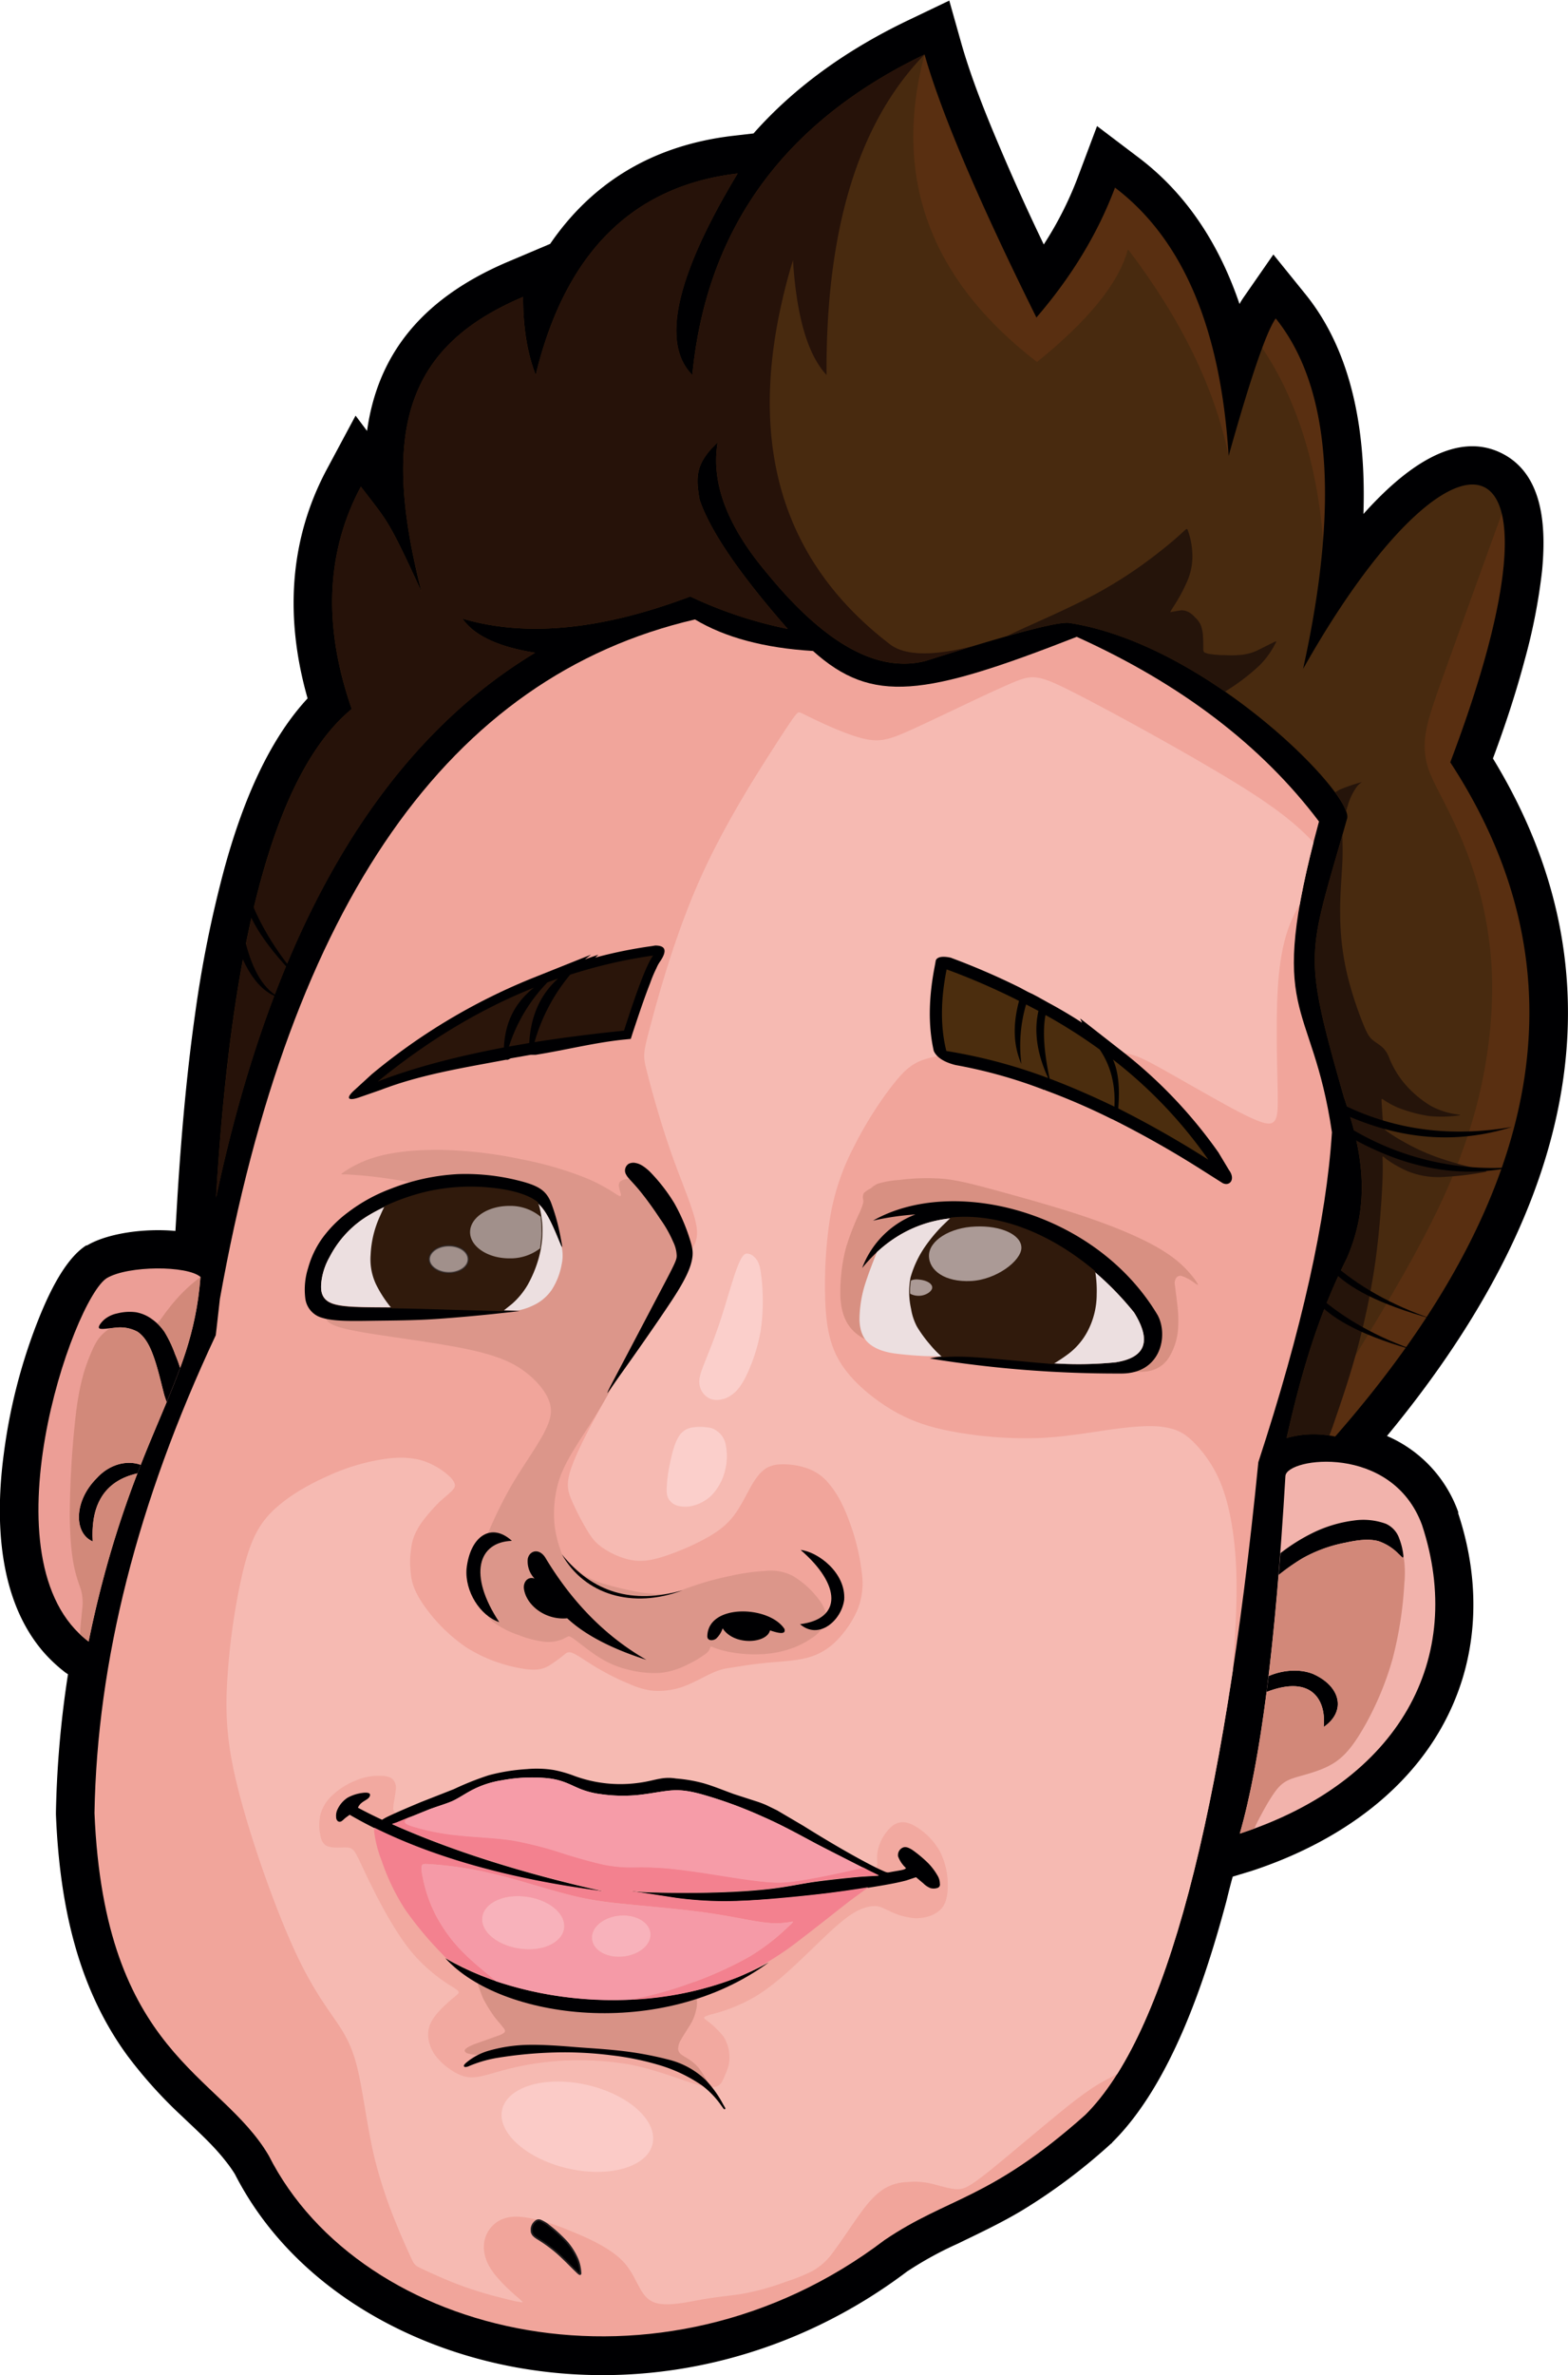 <svg xmlns="http://www.w3.org/2000/svg" xmlns:xlink="http://www.w3.org/1999/xlink" viewBox="0 0 532.7 806.3"><defs><clipPath id="a" transform="translate(-25 -35.3)"><path d="M477.5,419.7c-6.9-46.7-22.7-37.9-4.4-105.5q-29.2-38.7-82.3-62.7c-51.9,20.3-69.4,22.9-89.6,4.8-16.6-1-29.9-4.6-40.1-10.7Q135.8,274.7,99.7,476.3c-.9,8.2-1.4,12.3-1.4,12.3q-39.9,85-41.2,162.2C60.5,733,99.8,739,116.3,767.1c31.4,62.1,133.3,86.3,209.2,28.7,21.7-14.7,35.6-13.5,68.2-42.5q40.9-40.6,58.8-221.6Q474.7,463.9,477.5,419.7Z" style="fill:none;clip-rule:evenodd"/></clipPath></defs><path d="M443.8,672.4c-.8,2.8-1.5,5.7-2.2,8.5-7.1,26.5-18.7,61.9-38.7,81.7l-.2.3-.3.2a196.7,196.7,0,0,1-29.8,22.4c-7.3,4.4-14.6,7.8-22.2,11.5a120.7,120.7,0,0,0-17.3,9.5c-37.5,28.3-84.7,40.7-131.1,32.8-39.8-6.8-78.4-29.1-97.2-65.9a46,46,0,0,0-3.2-4.5c-4.2-5.4-9.6-10.2-14.5-14.9a154.3,154.3,0,0,1-18.8-20.8C50.8,709.3,45.2,680.4,44,651.3v-.7a349.2,349.2,0,0,1,4.1-46.9l-.9-.6a52.1,52.1,0,0,1-7.3-6.8c-15.6-17.9-16.6-45.1-13.6-67.5a189.1,189.1,0,0,1,10.8-43.1c3.3-8.6,9.2-22.5,17.2-27.6h.3c6.7-4,19.1-5.9,30-4.9l.7-11.9c1.3-20.7,3.1-41.4,6-61.9a398.1,398.1,0,0,1,10-49.5c5.4-19.6,13.9-42.1,28.2-57.5-7.5-26.3-6.7-53.1,6.6-77.9l9.7-18.1,3.9,5.2c3.4-24.4,17-44.3,47.8-57.4l14.4-6.1c13.7-20,33.9-33.4,62.2-36.7l6.9-.8c13.7-15.5,31.4-28.3,52.5-38.4l14-6.7,4.2,14.9c3.5,12.1,8.4,24.2,13.3,35.7s9.5,21.6,14.6,32.2a119.5,119.5,0,0,0,11.9-23.7l6.2-16.5,14,10.6c17,12.8,27.8,30.4,34.4,49.8a25.2,25.2,0,0,1,1.5-2.4l10-14.4,11,13.6c16.1,20,20.5,47.3,19.6,74.5,14.4-16.1,31.2-28,46.4-20.9s15.6,26.1,14.3,40.1a195.4,195.4,0,0,1-5.9,30.3c-3,11.3-6.7,22.5-10.8,33.5,49.6,81.3,21,161.1-36,230a44.3,44.3,0,0,1,24.2,25.8v.5c6.1,18.4,7.1,38,1.3,56.6-10.5,33.3-39.5,54.3-71.6,64.8Z" transform="translate(-25 -35.3)" style="fill:#000002;fill-rule:evenodd"/><path d="M477.5,419.7c-6.9-46.7-22.7-37.9-4.4-105.5q-29.2-38.7-82.3-62.7c-51.9,20.3-69.4,22.9-89.6,4.8-16.6-1-29.9-4.6-40.1-10.7Q135.8,274.7,99.7,476.3c-.9,8.2-1.4,12.3-1.4,12.3q-39.9,85-41.2,162.2C60.5,733,99.8,739,116.3,767.1c31.4,62.1,133.3,86.3,209.2,28.7,21.7-14.7,35.6-13.5,68.2-42.5q40.9-40.6,58.8-221.6Q474.7,463.9,477.5,419.7Z" transform="translate(-25 -35.3)" style="fill:#f1a59b;fill-rule:evenodd"/><g style="clip-path:url(#a)"><path d="M246.5,816.6c-4.3-2.1-5-8.2-9.5-13.2s-12.9-8.6-18.9-11a68,68,0,0,0-13.3-4.1c-3.4-.6-6.3-.7-8.9.3a10.1,10.1,0,0,0-6,6.3c-1,3-.6,6.8,1.8,10.6s6.8,7.7,9,9.6,2.2,1.9,1.4,1.8-2.5-.4-5.9-1.3a126.2,126.2,0,0,1-13.8-4.1c-5.3-1.9-10.7-4.4-13.5-5.7s-3.1-1.5-4.1-3.7-2.9-6.2-5.2-11.9a161.3,161.3,0,0,1-7.3-22c-2.1-8.8-3.5-18.9-4.9-26.2s-2.9-12.1-6.3-17.6-8.8-11.7-15.2-25.2-13.8-34.2-18.2-49.8-6.1-26-5.7-39.4a224,224,0,0,1,5.4-40.7c2.6-10.9,5.4-16.3,10.2-21s11.6-8.7,18.1-11.6a70.5,70.5,0,0,1,18.2-5.8c5.5-1,10.5-1,14.7.3a24.5,24.5,0,0,1,9.5,5.7c1.7,1.9,1.8,2.9.9,4s-2.6,2.4-4.6,4.2a62.7,62.7,0,0,0-5.5,6.2,23.5,23.5,0,0,0-3,5,17.8,17.8,0,0,0-1.3,5.4,27.6,27.6,0,0,0-.1,7.1c.2,2.8.8,5.9,3.9,10.6a56.3,56.3,0,0,0,15.2,15.3,51.7,51.7,0,0,0,19,7.1c4.9.8,6.9.1,8.9-1a51,51,0,0,0,5-3.6c1.2-1,1.7-1.4,3.7-.4s5.5,3.6,9,5.5a79.5,79.5,0,0,0,9.4,4.6,28.8,28.8,0,0,0,7.4,2.3,25.3,25.3,0,0,0,10.2-1c3.8-1.2,7.8-3.6,10.5-4.8a20,20,0,0,1,6.5-1.9c2.6-.4,6.5-1.1,11.4-1.6s10.7-.7,15-1.9a21.5,21.5,0,0,0,9.9-6,34.7,34.7,0,0,0,6.6-9.7,23.9,23.9,0,0,0,1.7-12.9,73.6,73.6,0,0,0-4.3-17.7c-2-5.5-4.3-9.7-6.8-12.6a16.4,16.4,0,0,0-8-5.5,24.8,24.8,0,0,0-9.6-1.1c-2.9.4-4.9,1.5-7.1,4.5s-4.2,7.7-6.6,11.3-5,6-9.6,8.7a85,85,0,0,1-15.9,6.9c-4.9,1.5-8.1,1.6-11.5.8a26.7,26.7,0,0,1-9.3-4.4c-2.4-1.8-3.6-3.7-5.3-6.6a89.6,89.6,0,0,1-4.9-9.8c-1.2-3.1-1.6-5.6.6-11.4s7.1-15.2,13.2-25.8,13.7-22.3,18.2-30.2,5.9-11.8,7.6-14.7,4-4.8,3.1-10.3-4.9-14.4-8.5-24.6-6.7-21.4-8.2-27.3-1.6-6.1,1.1-16.2,8.1-29.8,16.3-48.5,19.4-36.2,25.5-45.7,7.4-11.2,8.1-11.8.9-.2,5.1,1.8,12.3,5.8,18,7,9-.1,17.9-4.2,23.2-11.1,31.1-14.5,9.3-3.5,22.8,3.4,38.9,20.9,54.5,30.5,21.1,15,24.9,18.8,5.9,6.1,4.8,9.4-5.7,8-9,13.7-5.6,12.7-6.6,23.7-.6,26.1-.4,35.2.2,11.9-.9,13.5-3.1,1.7-11-2.3-21.6-12.1-29.5-16.4-10-4.7-21.6-4.8-32.5-.2-44.9.8-16.1,2.7-20.9,8.3-10.9,14.8-15.1,23.3a79.8,79.8,0,0,0-8.3,25.4,150.4,150.4,0,0,0-1.3,29.7c.6,8.7,2.3,14.7,6.5,20.4s11,11.1,17.5,14.7,12.8,5.4,20.8,6.8a135.5,135.5,0,0,0,27.8,1.9c9.7-.4,19.4-2.3,26.6-3.2s12.1-1.1,15.8-.5,6.4,1.6,9.8,4.9a42.6,42.6,0,0,1,10.5,17.1c2.8,8.3,4.2,19.5,4.3,31.1s-1,23.6-1.5,34.1-.4,19.7-4.7,41-13,54.8-20.1,72.1-12.7,18.3-19.3,22-14.2,10.2-21.7,16.4-14.7,12.4-19.2,15.8-6.3,4.4-8.9,4.2-6.1-1.4-8.9-2a24.4,24.4,0,0,0-7.5-.4A15.9,15.9,0,0,0,326,778c-2.5,1.4-5.1,3.8-8.2,8s-6.8,10-9.7,13.8a21.2,21.2,0,0,1-7.3,6.6,64.4,64.4,0,0,1-9,3.6,87.8,87.8,0,0,1-12.8,3.7c-4.4.9-8.6,1.1-14.6,2.1S250.7,818.8,246.5,816.6Z" transform="translate(-25 -35.3)" style="fill:#f6bab2;fill-rule:evenodd"/></g><path d="M393.3,383.3l-.6-1.3,12.8,10a160.7,160.7,0,0,1,33.2,34.7l3.6,6c2.1,2.8.4,5.1-1.8,4l-7.1-4.5a344.6,344.6,0,0,0-30.2-17.1l-.7-.3-.6-.3a226.7,226.7,0,0,0-21.6-9.3l-.4-.2h-.2a165.1,165.1,0,0,0-30-8.4h0c-3.2-.8-6.1-2.2-7.2-4.6-2.1-9.3-1.5-19.1.3-28.4l.4-2.2c.5-1.1,2.4-1.2,4.7-.7a242.6,242.6,0,0,1,23.4,10.1h0l2.8,1.5,1.7.8h0l1.7.9h0l3.4,1.9,1.3.7h0C386,378.7,389.7,380.9,393.3,383.3Z" transform="translate(-25 -35.3)" style="fill:#000002;stroke:#000002;stroke-miterlimit:22.926;stroke-width:0.567px;fill-rule:evenodd"/><path d="M264.3,743.7c-5.1-1.1-14.7-5.4-25.3-7.5a102.2,102.2,0,0,0-31.1-.5c-8.7,1.2-14.3,3.2-18.3,4.2s-6.2.8-8.8-.4a22.7,22.7,0,0,1-7.2-5.5,13,13,0,0,1-3-6.3,9.3,9.3,0,0,1,1.6-7.1c1.7-2.7,5.2-5.7,7.1-7.3s2.3-1.6-.3-3.3a56.2,56.2,0,0,1-13.4-11.1c-5.3-6.1-10.2-15.1-13.5-21.6s-5-10.6-6.2-12.7-2.2-2.1-3.9-2.1-4.2.2-5.7-.4-2.2-2-2.5-3.9a16.3,16.3,0,0,1,0-6.6,13.5,13.5,0,0,1,3.9-6.6,24.8,24.8,0,0,1,8.6-5.4,19.6,19.6,0,0,1,8.7-1.4c2.2.1,3.2.8,3.8,1.6a4.3,4.3,0,0,1,.6,3.4c-.1,1.7-.7,4.2-.8,5.6s.2,1.8,2.7,3,6.9,3.4,21.4,5.6,39,4.7,58,6.7,32.4,3.7,44.7,4.6,23.5,1.3,29.7,1.3,7.4-.1,7.8-1.1-.3-3,.4-5.7a15.3,15.3,0,0,1,4.7-7.9c2.3-1.8,4.8-1.8,7.8-.1a23.4,23.4,0,0,1,8.5,8.6,25.3,25.3,0,0,1,2.7,11.3c0,3.6-.5,6.6-2.6,8.6s-5.6,3-8.9,2.8a24.2,24.2,0,0,1-8.7-2.6c-2-.9-2.9-1.5-4.7-1.5s-4.6.6-8.3,3.1-8.3,7-13.8,12.3-11.9,11.4-18.2,15.2a55.9,55.9,0,0,1-15.3,6.2c-2.9.9-2.7,1.1-1.3,2.1a30.4,30.4,0,0,1,5.6,5.4,13.3,13.3,0,0,1,2,7.9c-.1,2.3-1,4-1.8,5.9S269.5,744.7,264.3,743.7Z" transform="translate(-25 -35.3)" style="fill:#f2a9a0;fill-rule:evenodd"/><path d="M265.2,743.5a32.3,32.3,0,0,0-6.5-4,97.5,97.5,0,0,0-9.8-3.4,142.7,142.7,0,0,0-14.2-3.8,87,87,0,0,0-18.2-1.3c-7.6.1-17.5.8-22.7,1.2s-5.6.7-6.6.7a12.7,12.7,0,0,1-3.4-.5c-.9-.4-1.2-.9-.6-1.5s2-1.3,4.3-2.1l7.3-2.6c1.7-.7,2.1-1.2,1.5-2.1s-2-2.4-3.4-4.2a50.5,50.5,0,0,1-3.6-5.8c-.9-1.9-1.4-3.7-1.8-4.6s-.5-1.1,11.3-1.8l48-2.6c12.4-.5,13.4-.3,13.9.4a3.7,3.7,0,0,1,.2,2.6,9.7,9.7,0,0,0-.1,2.9c.1.7.6,1.2.8,2.3a9,9,0,0,1-.1,4.3,15,15,0,0,1-1.9,4.9c-1,1.7-2.4,3.7-3.2,5.2a5.9,5.9,0,0,0-1,3.3c.1.9.5,1.5,1.8,2.3s3.4,1.9,5.2,4.1a33.2,33.2,0,0,1,4,6.8C267,745.5,266.6,744.7,265.2,743.5Z" transform="translate(-25 -35.3)" style="fill:#d89286;fill-rule:evenodd"/><path d="M319.8,490.3a14,14,0,0,1-6.3-4.8c-1.7-2.4-2.8-5.5-3-10.2a60.4,60.4,0,0,1,1.9-16.4,88,88,0,0,1,4.8-12.3c1.1-2.6,1.1-3.2,1.1-3.5a2.8,2.8,0,0,0-.1-.8,3.1,3.1,0,0,1,.3-2,11.1,11.1,0,0,1,2.4-1.6,8.3,8.3,0,0,1,2.2-1.5,31,31,0,0,1,7.3-1.3,73.2,73.2,0,0,1,15.2-.4c5.7.6,11.5,2.2,20.6,4.7s21.3,5.9,31.6,9.6,18.6,7.5,24.1,11.3a36.2,36.2,0,0,1,9.4,9.1c1.1,1.7.8,1.5-.4.7a15.8,15.8,0,0,0-4.4-2.4,1.7,1.7,0,0,0-2.1,1,3.2,3.2,0,0,0-.2,2.3c.1,1.2.4,3.2.7,5.8a45.3,45.3,0,0,1,.3,9.2,21.7,21.7,0,0,1-2.8,8.9,10.1,10.1,0,0,1-5.7,4.7c-2.3.8-5,.9-17,0s-33.2-2.8-44.6-3.6-12.8-.5-15.9-1.4-7.9-2.8-11.4-3.7S322.1,491,319.8,490.3Z" transform="translate(-25 -35.3)" style="fill:#d89082;fill-rule:evenodd"/><path d="M238.7,435.6a4.2,4.2,0,0,0-3,.8,2.1,2.1,0,0,0-.4,1.9,18,18,0,0,0,.6,2.2c.1.7.2,1.3-1.3.4a59.9,59.9,0,0,0-10.1-5.5,119.4,119.4,0,0,0-22.2-6.5,147.6,147.6,0,0,0-26.2-3.2c-8.5-.2-16.4.5-22.3,2.1a38.3,38.3,0,0,0-11.4,5c-1.8,1.2-1.8,1.2-.4,1.2s4.3.2,8.3.6,9.2,1.2,13.2,1.9,6.8,1.4,2.9,6.3-14.3,14.1-20.4,20.6-7.7,10.2-8.6,12.8a21,21,0,0,0-1.5,5.3c-.2,1.2-.3,2,1.2,3s4.4,2,12.9,3.4,22.7,3.2,32.6,5.2,15.5,4.2,19.8,7.2,7.5,6.7,8.9,10,1.2,6.2-1.3,11.1-7.4,11.7-11,17.8a145.7,145.7,0,0,0-7.7,15.4c-1.8,4.2-3.1,7.2-3.4,11.4a51.1,51.1,0,0,0,1.2,13.3c.8,3.5,1.5,5.1,3.5,6.7a31.3,31.3,0,0,0,8.6,4.4,34,34,0,0,0,9.3,2.3,13.5,13.5,0,0,0,5.4-.8l2-1c.4-.2.7-.2,2.6,1.2s5.3,4.2,8.6,6.2a31.8,31.8,0,0,0,9.6,3.9,34.3,34.3,0,0,0,11,1,26.6,26.6,0,0,0,8.9-2.8,37.1,37.1,0,0,0,6.2-3.7,3.8,3.8,0,0,0,1.5-2.1c.1-.4.1-.4,1.1,0a30.1,30.1,0,0,0,5.8,1.6,45.8,45.8,0,0,0,10.1.7,35.5,35.5,0,0,0,10.1-1.8,28.3,28.3,0,0,0,7.4-3.7,11,11,0,0,0,3.6-3.5,6.6,6.6,0,0,0,1.2-4.5c-.2-1.7-1.2-3.7-3.2-6.1a30.9,30.9,0,0,0-7.9-6.9,16.2,16.2,0,0,0-9.3-1.8,71.9,71.9,0,0,0-12,1.7,98.3,98.3,0,0,0-12.3,3.3c-3.4,1.1-5.5,2.2-8.2,2.6s-5.9.3-10.1-.3a107.7,107.7,0,0,1-12.7-3,24.2,24.2,0,0,1-7.2-3.4,44.3,44.3,0,0,1-5.3-4.8,5.6,5.6,0,0,1-1.9-3,37.6,37.6,0,0,1-2.1-8.7,38.7,38.7,0,0,1,1.2-14.1c1.3-4.7,3.9-9.1,6.2-12.8s4.5-6.9,6.6-10.3,4.1-7,9-15.6,12.8-22,16.9-29.2,4.7-8.2,4.2-10.7a48.4,48.4,0,0,0-3.3-9.7,32,32,0,0,0-4.5-7.8,27.8,27.8,0,0,0-6.1-5.5A9,9,0,0,0,238.7,435.6Z" transform="translate(-25 -35.3)" style="fill:#dc968a;fill-rule:evenodd"/><path d="M275.6,94.2q-31.5,52.2-15.4,68.4,7.2-74.4,78.9-108.8,8.5,29.9,38,89.3,18-20.9,26.7-44.1,34.6,26.3,38.6,91.1,11.1-39.6,16-46.7,27.9,34.7,9.3,119c50.3-89.3,94.9-86.8,50,31.7q69,105.6-39.1,228.9a33.8,33.8,0,0,0-16.5.5c5.9-26.3,12-44.1,20.5-61.1,8.2-18.9,5.3-36.2-1-54.5-14.5-50.7-12.2-47.6,1.1-94.9,1.5-8.8-48-59-94.3-66.2-3.4-.7-19.8,3.6-49,12.9q-24.4,6.2-53.9-29.9c-13.5-16-19-30.7-16.7-44.3-7.5,7.1-7.5,11.6-6.1,19.5,3.7,10.8,13.7,25.3,29.9,43.8a144.4,144.4,0,0,1-33.1-11q-45.3,17.1-77.4,7.5c3.9,5.7,12.1,9.6,24.7,11.6q-79.2,47.7-108.4,185,7.9-134.5,46.1-165.9-14.7-42.1,3.1-75.5c9.1,12,9,10.4,20.6,35.7-14.3-55.7-4.4-83.6,34.5-100.1,0,10.2,1.4,19,4.3,26.5Q222,100.5,275.6,94.2Z" transform="translate(-25 -35.3)" style="fill:#482a0f;fill-rule:evenodd"/><path d="M61.3,469.2c7.3-4.3,27.3-4.3,31.8-.4-2.7,38-23.7,54.3-38,123.8C19,565.5,49.7,476.5,61.3,469.2Z" transform="translate(-25 -35.3)" style="fill:#ec9e96;fill-rule:evenodd"/><path d="M446.2,657.8C500.7,640,523,598.1,508.1,553c-10.2-27.7-46-22.9-46.4-16.6C458.3,593.9,453.3,633.1,446.2,657.8Z" transform="translate(-25 -35.3)" style="fill:#f2b3ac;fill-rule:evenodd"/><path d="M217.7,584.7c6,5.6,15,10.3,26.9,14.1q-20.4-11.7-34.1-34.3c-2.1-3.8-5.6-2.9-6.2,0a8.4,8.4,0,0,0,2.3,6.7c-2.4-.8-3.9,1.3-3.6,3.5C203.8,580.3,210.3,585.4,217.7,584.7Z" transform="translate(-25 -35.3)" style="fill:#000002;fill-rule:evenodd"/><path d="M183.5,567.9c-.6,7.7,4.6,15.9,11.1,18.1-10.7-16.2-7.1-27.2,4.3-27.6C191.9,552,184.7,556.8,183.5,567.9Z" transform="translate(-25 -35.3)" style="fill:#000002;fill-rule:evenodd"/><path d="M311.8,578.4c.6-9.2-9-16.3-14.8-16.9,13.7,11.8,14.2,23.4-.2,25.2C303.2,592.2,310.9,585.4,311.8,578.4Z" transform="translate(-25 -35.3)" style="fill:#000002;fill-rule:evenodd"/><path d="M270.5,588.1c3.9,6,15,5.2,16.1.7,3.8,1.3,5.4,1.2,4.9-.5-5.3-8-26-8.6-26.2,2.5,0,1.8,2.3,1.5,3.1.7A8.2,8.2,0,0,0,270.5,588.1Z" transform="translate(-25 -35.3)" style="fill:#000002;fill-rule:evenodd"/><path d="M215.9,563c7.7,13.7,24,18.6,41,12.2C239.9,580,226.3,576,215.9,563Z" transform="translate(-25 -35.3)" style="fill:#000002;fill-rule:evenodd"/><path d="M235.7,502.1c4.3-6,12.6-17.8,17.6-25.4s6.3-11.2,6.8-13.8.1-4.3-.9-7.4a62.9,62.9,0,0,0-5.1-11.7,59.1,59.1,0,0,0-8.5-10.9c-2.5-2.3-3.8-2.6-4.8-2.8a3.6,3.6,0,0,0-2.2.3,2.7,2.7,0,0,0-.8,3.8c.5,1,1.8,2.1,4,4.7s5.2,6.7,7.4,10.1a40.9,40.9,0,0,1,4.5,7.9,11.5,11.5,0,0,1,1.2,4.7c0,1.2-.3,2.1-4.2,9.5s-11.2,21.3-15,28.5-4.2,8-4.3,8.4-.2.4-.1.3S231.5,508.1,235.7,502.1Z" transform="translate(-25 -35.3)" style="fill:#000002;fill-rule:evenodd"/><path d="M197.5,395.1h-.7c-14.3,2.7-28.9,5-42.4,10.2l-7.5,2.6c-3.9,1.3-4.4.1-1.5-2.5l5.9-5.4a205.7,205.7,0,0,1,54-32.4l20.5-8.2-2.1,1.6,4.6-1.6-1.1,1a155.5,155.5,0,0,1,19.2-3.9l1.2-.2c3.5,0,4.1,1.7,1.8,5.2a12.3,12.3,0,0,0-1.4,2.5,44,44,0,0,0-2.1,5c-2.2,5.6-4.1,11.4-6,17.1l-.6,1.9-2,.2c-10.1,1-20.2,3.6-30.3,5.2h-1.7l-6.8,1.2Z" transform="translate(-25 -35.3)" style="fill:#000002;fill-rule:evenodd"/><path d="M336,447.6a92.7,92.7,0,0,0-14.4,2.1c27.2-15.5,75.7-3.2,96.7,32.1,3.7,6.9,1.1,19.8-12.3,19.8a398.3,398.3,0,0,1-65.1-5.1c8.1-1.9,17-.6,37,1.2a127.5,127.5,0,0,0,26.1.1c10.2-1.6,12.3-7.2,6.3-16.9-26.1-32.3-67.8-45.5-92.4-15.1A31.2,31.2,0,0,1,336,447.6Z" transform="translate(-25 -35.3)" style="fill:#000002;fill-rule:evenodd"/><path d="M322.9,460.4c-1.5,3.8-3,7.6-4.2,11.5a41.1,41.1,0,0,0-1.7,11.5c.1,3.3,1,5.9,2.9,7.7s4.8,3.1,9.1,3.7a126.1,126.1,0,0,0,16.1,1c7.2-.8,16.2.4,32.8,1.9a127.5,127.5,0,0,0,26.1.1c10.2-1.6,12.3-7.2,6.3-16.9C386,450.7,347.9,437.2,322.9,460.4Z" transform="translate(-25 -35.3)" style="fill:#ecdfe0;fill-rule:evenodd"/><path d="M382.7,498.1a54.6,54.6,0,0,0,4.7-3.1,22.9,22.9,0,0,0,6.9-8,26.7,26.7,0,0,0,3-12.4,39.9,39.9,0,0,0-.5-7.6c-15-12.7-32.5-19.7-48.6-18.1l-2.8,2.7a52.2,52.2,0,0,0-5.7,6.8,35.3,35.3,0,0,0-5.1,10.7,25.9,25.9,0,0,0,.2,10.5,19.1,19.1,0,0,0,2,6,44,44,0,0,0,4.3,5.9,34.3,34.3,0,0,0,4.2,4.3c7.1-.7,16.1.4,32.6,1.9Z" transform="translate(-25 -35.3)" style="fill:#301a0c;stroke:#301a0c;stroke-miterlimit:22.926;stroke-width:0.567px;fill-rule:evenodd"/><path d="M215.5,457.9c-.7-1.6-2.5-6.2-4.3-9.5s-3.6-5.2-6.7-6.6-7.8-2.6-13.7-3.1a67.1,67.1,0,0,0-20.8,1.4c-7.8,1.8-16.4,5.3-22.2,9.4A35.4,35.4,0,0,0,137,462a22.3,22.3,0,0,0-2.8,8.4c-.3,2.7-.3,5.9,3.5,7.4s11.4,1.3,20.7,1.4,20.2.5,27.7.7l13.7.4c2,.1,2,.1.9.2l-8.2.9c-4.8.5-12.1,1.2-19.5,1.7s-14.9.5-21.7.6-13,.2-16.8-1a7.8,7.8,0,0,1-5.8-6.8,24.3,24.3,0,0,1,1-10.2,32,32,0,0,1,4.7-9.9,41,41,0,0,1,8.8-8.9,56.7,56.7,0,0,1,14.5-8,72.9,72.9,0,0,1,22.9-5,73.8,73.8,0,0,1,22.8,2.8c5.4,1.6,7.2,3.3,8.7,6.6a67.4,67.4,0,0,1,3.3,11.8C216,458.3,216.3,459.6,215.5,457.9Z" transform="translate(-25 -35.3)" style="fill:#000002;fill-rule:evenodd"/><path d="M215.8,458.5a13.9,13.9,0,0,1,0,6.1,23.7,23.7,0,0,1-3.3,8.5,15.4,15.4,0,0,1-6.2,5.3,19.7,19.7,0,0,1-5.4,1.8h-1.1l-13.7-.4c-7.5-.2-18.5-.6-27.7-.7s-16.9.1-20.7-1.4-3.8-4.7-3.5-7.4A22.3,22.3,0,0,1,137,462a35.4,35.4,0,0,1,10.8-12.5c5.8-4.1,14.4-7.6,22.2-9.4a67.1,67.1,0,0,1,20.8-1.4c5.9.5,10.5,1.6,13.7,3.1s4.9,3.4,6.7,6.6,3.6,7.9,4.3,9.5A1.6,1.6,0,0,0,215.8,458.5Z" transform="translate(-25 -35.3)" style="fill:#ecdfe0;fill-rule:evenodd"/><path d="M207.5,443.6l.5,1.5a32.3,32.3,0,0,1,1,9,34.7,34.7,0,0,1-1.5,9.1,41.3,41.3,0,0,1-3.5,8.2,25.8,25.8,0,0,1-5.3,6.4l-3,2.4-9.6-.3c-7.5-.2-18.5-.6-27.7-.7h-.2l-.4-.5a40.4,40.4,0,0,1-4.8-7.5,19.7,19.7,0,0,1-1.8-9.9,34.8,34.8,0,0,1,3.1-12.9c.5-1.1,1-2.3,1.6-3.4a73.7,73.7,0,0,1,14.1-4.9,67.1,67.1,0,0,1,20.8-1.4c5.9.5,10.5,1.6,13.7,3.1A14.9,14.9,0,0,1,207.5,443.6Z" transform="translate(-25 -35.3)" style="fill:#301a0c;stroke:#301a0c;stroke-miterlimit:22.926;stroke-width:0.567px;fill-rule:evenodd"/><path d="M177.5,458.2c3.6,0,6.6,2,6.6,4.6s-3,4.6-6.6,4.6-6.7-2.1-6.7-4.6S173.8,458.2,177.5,458.2Z" transform="translate(-25 -35.3)" style="fill:#ecdfe0;stroke:#231f20;stroke-miterlimit:22.926;stroke-width:0.567px;fill-rule:evenodd;opacity:0.6"/><path d="M356.4,451.7c8.7-.4,15.6,2.8,15.6,7.2s-8.5,10.9-17.2,11.3-14.2-3.5-14.2-8.6S347.7,452,356.4,451.7Z" transform="translate(-25 -35.3)" style="fill:#ecdfe0;fill-rule:evenodd;opacity:0.65"/><path d="M208.7,448.4a16.1,16.1,0,0,0-10.7-3.7c-7.3,0-13.3,4-13.3,8.9s6,8.9,13.3,8.9a16.5,16.5,0,0,0,10.5-3.4c.2-1.6.4-3.3.5-5A53,53,0,0,0,208.7,448.4Z" transform="translate(-25 -35.3)" style="fill:#ecdfe0;fill-rule:evenodd;opacity:0.6"/><path d="M334.5,470a17.3,17.3,0,0,0-.3,4.5,5.7,5.7,0,0,0,2.5.7c2.5.2,5-1.4,5-2.8s-2-2.5-4.6-2.7A5.3,5.3,0,0,0,334.5,470Z" transform="translate(-25 -35.3)" style="fill:#ecdfe0;fill-rule:evenodd;opacity:0.65"/><path d="M237,385.2q6.9-21.6,9.9-25.5a169.6,169.6,0,0,0-28.2,6.5,62,62,0,0,0-12.1,22.9c9.4-1.5,19.5-2.8,30.4-3.9Zm-22.4-17.7c-6.1,5.5-9.3,12.8-9.8,21.9l-6.9,1.2h0A55.4,55.4,0,0,1,211,368.8l3.6-1.3Zm-8.2,3.1c-18.5,7.4-36.2,18.1-53.1,31.9,11.8-4.6,26.1-8.4,42.9-11.6C196.6,382.3,200,375.6,206.4,370.6Z" transform="translate(-25 -35.3)" style="fill:#2a150a;fill-rule:evenodd"/><path d="M346.5,392.1a179.9,179.9,0,0,1,34.6,9.2q-5.7-12.4-3.3-22.8l-4.2-2.2a49.4,49.4,0,0,0-1.6,20.2c-2.7-6.1-3-13.2-.8-21.4a230.6,230.6,0,0,0-24.6-10.7c-2.1,10.5-2.1,19.7-.1,27.7Zm35.1,9.4c-2-9.3-2.4-16.5-1.4-21.6a179.9,179.9,0,0,1,18.4,11.7c3.7,5.4,5.4,11.9,5,19.4-7.5-3.6-14.8-6.8-22-9.5Zm23.3,10.1A349.6,349.6,0,0,1,435.5,429a155.4,155.4,0,0,0-32.4-34C404.9,398.9,405.5,404.4,404.9,411.6Z" transform="translate(-25 -35.3)" style="fill:#4b2d0e;fill-rule:evenodd"/><path d="M143.8,651.4q33.4,19.4,86.6,26.1-41.7-9.3-72.2-22.9l1.5-.5,11.3-4.6c3.6-1.3,6-1.9,8-2.9s3.6-2.1,6-3.4a32.7,32.7,0,0,1,10.5-3.5,55,55,0,0,1,15.6-.7c4.6.5,7.3,2,9.8,3.1a28.1,28.1,0,0,0,8.2,2.3,52.9,52.9,0,0,0,11.4.4c4-.3,7.7-1.1,11-1.5s6.2-.4,11.7,1.1a146.3,146.3,0,0,1,20.6,7.5c6.9,3,12.4,6.1,18.8,9.5s13.7,7,17.4,8.9,3.8,1.8,3.3,1.8l-5.2.3c-3.8.3-10.5,1-15.7,1.7s-8.9,1.6-14.3,2.3-12.5,1.2-20.1,1.4-15.7.1-20.7,0-7-.4-8-.5h-.5l4.2.6,11.7,1.8a125.9,125.9,0,0,0,14.3,1.1c5.2.1,11.1-.3,17.2-.7s12.3-1.1,19.1-1.9,14.1-1.9,18.8-2.7,6.9-1.3,8.8-1.8l3.3-1.1,2.5,2.1a7.2,7.2,0,0,0,2.4,1.6,4.2,4.2,0,0,0,2.5-.1,1.2,1.2,0,0,0,.7-1.4,5.3,5.3,0,0,0-.7-2.6,21.2,21.2,0,0,0-3.2-4.3,41.8,41.8,0,0,0-5.5-4.6c-1.6-1-2.5-1.1-3.3-.7a2.8,2.8,0,0,0-1.5,2.9,10.1,10.1,0,0,0,2.7,4c-.2.3-.6.5-1.6.7s-2.9.5-3.9.7-1.1.1-3.5-1-6.9-3.5-11.8-6.3-10-5.9-14-8.4l-9-5.3-3.7-1.8a36.3,36.3,0,0,0-3.8-1.4l-7.1-2.3c-3.1-1.1-6.9-2.7-10.4-3.7a50.3,50.3,0,0,0-9.3-1.6,15.4,15.4,0,0,0-5.7.1c-1.8.3-4,1-7.3,1.4a45.2,45.2,0,0,1-21.6-2.4,41.5,41.5,0,0,0-7-2,36.5,36.5,0,0,0-9.1-.3,64.9,64.9,0,0,0-13,2.1,100,100,0,0,0-11.8,4.7L168,647.1c-4.3,1.8-9.7,4.1-12.2,5.4l-1,.6c-2.8-1.3-5.6-2.7-8.2-4.1a4.2,4.2,0,0,1,1.2-1.6c.7-.6,1.6-1,2.2-1.5s.9-1.2.6-1.6-1.2-.5-2.6-.3a14.1,14.1,0,0,0-4.9,1.6,9.4,9.4,0,0,0-3.3,3.7,5,5,0,0,0-.6,2.9,1.8,1.8,0,0,0,.6,1.4,1.1,1.1,0,0,0,1.2,0c.5-.3,1-.9,1.7-1.4Z" transform="translate(-25 -35.3)" style="fill:#000002;fill-rule:evenodd"/><path d="M176.3,700.1c30.2,17.7,77.7,19.6,109.9,1.4C249.9,728.2,195.1,720.9,176.3,700.1Z" transform="translate(-25 -35.3)" style="fill:#000002;fill-rule:evenodd"/><path d="M183.9,736.6a42.9,42.9,0,0,1,9.7-2.9,146.3,146.3,0,0,1,20.3-1.9,126.8,126.8,0,0,1,19,1,94.3,94.3,0,0,1,17.1,3.6,51.4,51.4,0,0,1,13.7,6.7,30,30,0,0,1,6.6,6.9c1.1,1.5,1.1,1.5.1-.2a37,37,0,0,0-5.8-8.1,27.8,27.8,0,0,0-11.8-6.7,116.8,116.8,0,0,0-18-3.3c-5.7-.6-10.1-.8-15-1.2s-10.3-.8-15.5-.7a51.8,51.8,0,0,0-13.6,2.1,20.6,20.6,0,0,0-6.9,3.7C182.6,736.6,182.5,737,183.9,736.6Z" transform="translate(-25 -35.3)" style="fill:#000002;stroke:#000002;stroke-miterlimit:22.926;stroke-width:0.567px;fill-rule:evenodd"/><path d="M220.8,806.4c-1.5-1.4-4.4-4.5-7-6.7a50.4,50.4,0,0,0-6.3-4.5c-1.4-.9-1.6-1.4-1.8-1.9a4.2,4.2,0,0,1-.1-1.6,3.7,3.7,0,0,1,.7-1.6,4.1,4.1,0,0,1,1-.9,1.6,1.6,0,0,1,1.2-.1,11.1,11.1,0,0,1,3,1.8,49.5,49.5,0,0,1,6.1,5.6,22.7,22.7,0,0,1,3.7,6,14.5,14.5,0,0,1,.9,4.1C222.3,807.5,222.2,807.8,220.8,806.4Z" transform="translate(-25 -35.3)" style="fill:#000002;stroke:#231f20;stroke-miterlimit:22.926;stroke-width:0.567px;fill-rule:evenodd"/><path d="M173,685.4a48.5,48.5,0,0,1-4.4-12.8c-.6-2.9-.4-3.6-.2-4.1s.6-.5,4.4-.2a124.2,124.2,0,0,1,19.5,3.1c8.7,2,18.8,5.4,26.9,7.4s14.3,2.5,22.2,3.3,17.4,1.6,25.3,2.8,14,2.6,18.4,3.1a28.3,28.3,0,0,0,8.4-.2c1.3-.3,1.3-.2-.9,1.8a74.3,74.3,0,0,1-12.7,9.8,127.3,127.3,0,0,1-20.6,9.3,123.4,123.4,0,0,1-15.7,4.6l-4.4.9a113.6,113.6,0,0,0,36.9-7.8,98.1,98.1,0,0,0,20.6-12.5c4.9-3.7,11.8-9.2,16.8-13.1L320,676c-4.4.7-9.7,1.5-14.7,2.1-6.8.8-13.1,1.4-19.1,1.9s-12,.8-17.2.7a125.9,125.9,0,0,1-14.3-1.1L243,677.8l-4.2-.6h.5c1,.1,2.9.3,8,.5s13.1.3,20.7,0,14.7-.7,20.1-1.4,9.1-1.5,14.3-2.3,11.9-1.4,15.7-1.7l5.2-.3c.5,0,.4,0-3.3-1.8l-1.7-.9-5.3,1.2c-4.3,1-11.7,2.5-17,3.3s-8.5.8-15.6-.2-18-2.9-25.4-3.7a100.1,100.1,0,0,0-14.9-.7,48.6,48.6,0,0,1-9.9-.9q-5.4-1.2-13.2-3.6a126.3,126.3,0,0,0-17.7-4.6c-6.4-1-13.1-1.1-19.2-1.8a78.7,78.7,0,0,1-14.6-2.9c-3-.9-3.4-1.5-2.6-2.3a22.1,22.1,0,0,1,2.4-1.4l-5.6,2.3-1.5.5q30.5,13.6,72.2,22.9-46.7-6-78.2-21.6c0,.3-.1.7-.1,1.2a40.6,40.6,0,0,0,2.6,10.1,73.5,73.5,0,0,0,7.9,16.4,116.7,116.7,0,0,0,11.8,14.3l2.2,2.3a99.1,99.1,0,0,0,16.8,7.7c-1.9-1.8-6.2-5-10-8.7A52.2,52.2,0,0,1,173,685.4Z" transform="translate(-25 -35.3)" style="fill:#f3818f;fill-rule:evenodd"/><path d="M202.8,679.1c7.7.6,13.9,5.1,13.9,10.1s-6.2,8.5-13.9,7.8-14-5.1-14-10.1S195.1,678.4,202.8,679.1Z" transform="translate(-25 -35.3)" style="fill:#f8b2bb;fill-rule:evenodd"/><path d="M236,685.6c5.5-.3,10,2.6,10,6.5s-4.5,7.2-10,7.5-9.9-2.6-9.9-6.5S230.5,685.9,236,685.6Z" transform="translate(-25 -35.3)" style="fill:#f8b2bb;fill-rule:evenodd"/><path d="M199.3,660.2a126.3,126.3,0,0,1,17.7,4.6q7.8,2.4,13.2,3.6a48.6,48.6,0,0,0,9.9.9,100.1,100.1,0,0,1,14.9.7c7.4.8,18.3,2.8,25.4,3.7s10.3,1,15.6.2,12.7-2.3,17-3.3l5.3-1.2-15.7-8c-6.4-3.4-11.9-6.5-18.8-9.5a146.3,146.3,0,0,0-20.6-7.5c-5.5-1.5-8.4-1.5-11.7-1.1s-7,1.2-11,1.5a52.9,52.9,0,0,1-11.4-.4,28.1,28.1,0,0,1-8.2-2.3c-2.5-1.1-5.2-2.6-9.8-3.1a55,55,0,0,0-15.6.7,32.7,32.7,0,0,0-10.5,3.5c-2.4,1.3-4,2.5-6,3.4s-4.4,1.6-8,2.9l-5.7,2.3a22.1,22.1,0,0,0-2.4,1.4c-.8.8-.4,1.4,2.6,2.3a78.7,78.7,0,0,0,14.6,2.9C186.2,659.1,192.9,659.2,199.3,660.2Z" transform="translate(-25 -35.3)" style="fill:#f69ca8;fill-rule:evenodd"/><path d="M216.7,689.2c0,4.9-6.2,8.5-13.9,7.8s-14-5.1-14-10.1,6.3-8.5,14-7.8,13.9,5.1,13.9,10.1Zm2.5-10.4c-8.1-2-18.2-5.4-26.9-7.4a124.2,124.2,0,0,0-19.5-3.1c-3.8-.3-4.1-.2-4.4.2s-.4,1.2.2,4.1a48.5,48.5,0,0,0,4.4,12.8,52.2,52.2,0,0,0,10.4,13.8c3.8,3.7,8.1,6.9,10,8.7a126.8,126.8,0,0,0,45.8,6.3l4.4-.9a123.4,123.4,0,0,0,15.7-4.6,127.3,127.3,0,0,0,20.6-9.3,74.3,74.3,0,0,0,12.7-9.8c2.2-2,2.2-2.1.9-1.8a28.3,28.3,0,0,1-8.4.2c-4.4-.5-10.5-1.9-18.4-3.1s-17.5-2.1-25.3-2.8-14-1.3-22.2-3.3ZM236,699.6c-5.5.3-9.9-2.6-9.9-6.5s4.4-7.2,9.9-7.5,10,2.6,10,6.5S241.5,699.3,236,699.6Z" transform="translate(-25 -35.3)" style="fill:#f59aa7;fill-rule:evenodd"/><path d="M56.5,558.6c-.6-10,2.2-20.2,15.2-23.1l1.1-2.9c-4.7-1.7-10.7-.2-15,4.6C50.1,544.9,50,555.8,56.5,558.6Z" transform="translate(-25 -35.3)" style="fill:#000002;fill-rule:evenodd"/><path d="M77.1,495.6c1.6,4.3,2.9,10.4,3.8,13.6l.7,2.1c1.7-4,3.2-7.8,4.6-11.6-.5-1.6-1.1-3.2-1.7-4.6a42.2,42.2,0,0,0-3.6-7.6,17.2,17.2,0,0,0-4.2-4.3,13,13,0,0,0-5.5-2.4,17,17,0,0,0-6.4.4,10,10,0,0,0-4.4,2.1c-1.2,1.1-2.3,2.6-1.6,3s3.3-.1,5.8-.3a12.5,12.5,0,0,1,7.1,1.4C73.8,488.8,75.6,491.3,77.1,495.6Z" transform="translate(-25 -35.3)" style="fill:#000002;fill-rule:evenodd"/><path d="M471.1,603.6c-4.5-1.8-10.2-1.4-15.1.7-.2,1.8-.5,3.6-.7,5.4,15.8-6.1,20.3,3.3,19.4,11.9C482.3,616.4,480.7,607.9,471.1,603.6Z" transform="translate(-25 -35.3)" style="fill:#000002;fill-rule:evenodd"/><path d="M460,562.6l-.6,7.4a75.2,75.2,0,0,1,7.8-5.5,48.2,48.2,0,0,1,15-5.5c4.5-1,8.1-1.3,11.1-.5a17.3,17.3,0,0,1,6.8,4.3c1.4,1.3,1.7,1.8,1.7.8a22.9,22.9,0,0,0-1.4-5.9,8.5,8.5,0,0,0-4.6-5.1,22.4,22.4,0,0,0-10.8-1.1,44.5,44.5,0,0,0-14,4.2A63,63,0,0,0,460,562.6Z" transform="translate(-25 -35.3)" style="fill:#000002;fill-rule:evenodd"/><path d="M478.6,304.3a26.8,26.8,0,0,1,3.7,6.5q.3-1.2.6-2.1a21.1,21.1,0,0,1,2.7-5.8,6.6,6.6,0,0,1,2.1-2.1l-1.1.3a57.1,57.1,0,0,0-6.5,2.3Z" transform="translate(-25 -35.3)" style="fill:#25140a;fill-rule:evenodd"/><path d="M481.1,318.8c-11.9,41.4-13.4,40.5.5,89.1,6.3,18.3,9.2,35.6,1,54.5-8.5,17-14.6,34.8-20.5,61.1a32,32,0,0,1,14.5-.8c.4-.9.7-1.9,1.1-2.9,2-5.9,5.1-14.6,7.8-24.3a250.8,250.8,0,0,0,6.6-30.8c1.5-10.5,2.2-20.7,2.5-26.9s.1-8.3.1-9.3,0-.7,1.4.4a40.2,40.2,0,0,0,7.3,4.1,27.8,27.8,0,0,0,11.4,1.9,120.5,120.5,0,0,0,13-1.4c2.9-.5,3-.5.1-1.2a133,133,0,0,1-14-3.9A71.9,71.9,0,0,1,502,423a62.1,62.1,0,0,1-5.8-3.6c-1-.8-1.1-1.1-1.3-2.8s-.4-5.1-.5-6.8-.1-1.6.7-1.1a26.9,26.9,0,0,0,5,2.7,48.5,48.5,0,0,0,10.5,2.8,43.3,43.3,0,0,0,9.1-.1c1.8-.2,1.8-.2.1-.5a26.4,26.4,0,0,1-8.6-2.8,36.1,36.1,0,0,1-9.9-8.7,32.6,32.6,0,0,1-4.4-7.8,9.2,9.2,0,0,0-2.3-3.5c-.9-.8-2.1-1.5-3.1-2.3s-1.7-1.5-3.2-5.1a124.4,124.4,0,0,1-5.6-17.2,90.3,90.3,0,0,1-2.4-20.8c-.1-7.1.7-14.3.8-18.9S481,320.8,481.1,318.8Z" transform="translate(-25 -35.3)" style="fill:#25140a;fill-rule:evenodd"/><path d="M396.6,237.3c-9.6,5.1-21.7,10.2-27.8,13.1l-1.8.9c12.1-3.4,19.3-4.9,21.4-4.5,18.2,2.9,36.9,12.3,52.8,23.3l1.7-1.1a70.3,70.3,0,0,0,9.9-7.7,28.7,28.7,0,0,0,5.2-7c.8-1.4.8-1.5-.4-.9l-5.6,2.8a17.8,17.8,0,0,1-5.1,1.4,37.2,37.2,0,0,1-5.8.1,29.5,29.5,0,0,1-4.6-.3,6.7,6.7,0,0,1-2.3-.6c-.4-.3-.4-.7-.4-1.6s0-2.4-.1-3.6a11.2,11.2,0,0,0-.4-2.9,6,6,0,0,0-.8-2,8,8,0,0,0-1.5-1.8,7.6,7.6,0,0,0-2.2-1.8,5,5,0,0,0-2.6-.6l-3,.5c-.7.2-.9.4.3-1.5a56.7,56.7,0,0,0,5.1-9.5,21.2,21.2,0,0,0,1.4-9.9,24.8,24.8,0,0,0-1.3-6.3c-.4-1.2-.4-1.2-1.7,0s-4,3.7-8.8,7.4A147.4,147.4,0,0,1,396.6,237.3Z" transform="translate(-25 -35.3)" style="fill:#25140a;fill-rule:evenodd"/><path d="M327.7,254.3q-59.2-45-33.3-130.7,1.8,28.7,11.4,39-.4-74.2,33.3-108.8-71.7,34.4-78.9,108.8-16-16.2,15.4-68.4-53.6,6.3-68.6,68.4c-2.9-7.5-4.3-16.3-4.3-26.5-38.9,16.5-48.8,44.4-34.5,100.1-11.6-25.3-11.5-23.7-20.6-35.7q-17.8,33.3-3.1,75.5-38.1,31.3-46.1,165.9,29.3-137.2,108.4-185c-12.6-2-20.8-5.9-24.7-11.6q32.1,9.6,77.4-7.5a144.4,144.4,0,0,0,33.1,11c-16.2-18.5-26.2-33-29.9-43.8-1.4-7.9-1.4-12.4,6.1-19.5-2.3,13.6,3.2,28.3,16.7,44.3q29.4,36,53.9,29.9l16.7-5.2C343,257.9,333.1,258.1,327.7,254.3Z" transform="translate(-25 -35.3)" style="fill:#261209;fill-rule:evenodd"/><path d="M518.5,434.7c-8.4,20.1-20.7,40.4-33,60.8-2.7,9.7-5.8,18.4-7.8,24.3-.4,1-.7,2-1.1,2.9l2,.3q108-123.5,39.1-228.9c16.3-43,20.8-70.8,17.5-84.4-7.3,20.1-14.5,40.1-19,52.6s-6.1,17.3-6.8,21.8a24.6,24.6,0,0,0,1.6,14.1c2.2,5.3,6.3,11.9,10.8,22.6a130.6,130.6,0,0,1,10,43.8c.8,18.4-2.1,40.5-10.5,62.9-.3,1-.7,1.9-1.1,2.9l7.7,1.9c2.9.7,2.8.7-.1,1.2S522.1,434.4,518.5,434.7Z" transform="translate(-25 -35.3)" style="fill:#f16122;fill-rule:evenodd;opacity:0.1"/><path d="M453.8,153.4c11.6,17.3,18.6,39.1,20.7,65.2q3.9-50.4-16.1-75.2C457.1,145.2,455.6,148.5,453.8,153.4Z" transform="translate(-25 -35.3)" style="fill:#f16122;fill-rule:evenodd;opacity:0.1"/><path d="M377.3,158.2q26.4-21.3,30.9-38.3,27.2,35.8,34.2,70.2-3.9-64.9-38.6-91.1-8.7,23.3-26.7,44.1-29.4-59.4-38-89.3Q322.6,116.1,377.3,158.2Z" transform="translate(-25 -35.3)" style="fill:#f16122;fill-rule:evenodd;opacity:0.1"/><path d="M221.2,742.5c14.2,2.2,25.7,10.6,25.7,18.8s-11.5,13-25.7,10.8-25.8-10.7-25.8-18.8S206.9,740.3,221.2,742.5Z" transform="translate(-25 -35.3)" style="fill:#fbcbc7;fill-rule:evenodd"/><path d="M265.3,519.9a16.7,16.7,0,0,0-5,0,6.4,6.4,0,0,0-4.7,3.1c-1.3,2-2.2,5.3-2.9,8.7a47.9,47.9,0,0,0-1.2,8.8c-.1,2.2.3,3.4,1.1,4.3a5.4,5.4,0,0,0,3.1,1.8,10.3,10.3,0,0,0,4.6-.1,14.4,14.4,0,0,0,6.1-3.2,18.3,18.3,0,0,0,4.8-8.3,19.7,19.7,0,0,0,.2-9.9,7.4,7.4,0,0,0-3.3-4.3A5.5,5.5,0,0,0,265.3,519.9Z" transform="translate(-25 -35.3)" style="fill:#fbcfcb;fill-rule:evenodd"/><path d="M275.6,465.2c-1.7,4.3-4,12.9-6.3,19.7s-4.6,12-5.8,15.3-1.1,4.9-.5,6.5a6.2,6.2,0,0,0,3.9,3.7,8.2,8.2,0,0,0,6.3-1.3c2.1-1.3,3.7-3.4,5.5-7.1a58.6,58.6,0,0,0,4.7-14.8,69,69,0,0,0,.6-14.6,54.4,54.4,0,0,0-.8-6.9,10.2,10.2,0,0,0-.9-2.4,7.3,7.3,0,0,0-1.4-1.6,3.7,3.7,0,0,0-1.9-.8C278.3,460.8,277.3,460.9,275.6,465.2Z" transform="translate(-25 -35.3)" style="fill:#fbcfcb;fill-rule:evenodd"/><path d="M467.2,564.5a75.2,75.2,0,0,0-7.8,5.5c-1,12.5-2.2,23.9-3.4,34.3,4.9-2.1,10.6-2.5,15.1-.7,9.6,4.3,11.2,12.8,3.6,18,.9-8.6-3.6-18-19.4-11.9-2.6,19.9-5.6,35.8-9.1,48.1l4.9-1.7a5.4,5.4,0,0,0,.5-1.1c2-4,4.8-9.2,7.1-12.1s4.4-3.6,7.9-4.6,8.6-2.3,12.5-5.1,6.8-7.1,10-12.8a104.2,104.2,0,0,0,9-21.9,129.5,129.5,0,0,0,4-25.7,36.2,36.2,0,0,0-.3-9.4v.2c0,1-.3.5-1.7-.8a17.3,17.3,0,0,0-6.8-4.3c-3-.8-6.6-.5-11.1.5A48.2,48.2,0,0,0,467.2,564.5Z" transform="translate(-25 -35.3)" style="fill:#d28879;fill-rule:evenodd"/><path d="M72.8,532.6c3.1-7.9,6.1-14.8,8.8-21.3l-.7-2.1c-.9-3.2-2.2-9.3-3.8-13.6s-3.3-6.8-5.4-8.2a12.5,12.5,0,0,0-7.1-1.4l-2.3.3a15.3,15.3,0,0,0-3.1,2.6c-1.4,1.6-2.4,3.5-3.8,7s-3.2,8.4-4.5,18.4a318.9,318.9,0,0,0-2.2,35.4c.1,10.3,1,15.8,1.9,19.3s1.6,4.9,2,6.4a17.1,17.1,0,0,1,.3,6.4c-.2,2.3-.6,5.5-.7,8.3a34.7,34.7,0,0,0,2.9,2.5,355.8,355.8,0,0,1,16.6-57.1c-13,2.9-15.8,13.1-15.2,23.1-6.5-2.8-6.4-13.7,1.3-21.4C62.1,532.4,68.1,530.9,72.8,532.6Z" transform="translate(-25 -35.3)" style="fill:#d2897a;fill-rule:evenodd"/><path d="M84.5,495.1c.6,1.4,1.2,3,1.7,4.6a110.1,110.1,0,0,0,6.9-30.9l-1.1.9a54.2,54.2,0,0,0-9.8,10c-1.8,2.2-2.7,3.9-3.8,4.8a24.8,24.8,0,0,1,2.5,3A42.2,42.2,0,0,1,84.5,495.1Z" transform="translate(-25 -35.3)" style="fill:#d2897a;fill-rule:evenodd"/><path d="M481.4,413.5c.3-2,.4-2.9.4-2.9q26.1,12.6,56.8,7.3C519.9,423.8,500.9,422.3,481.4,413.5Z" transform="translate(-25 -35.3)" style="fill:#000002;fill-rule:evenodd"/><path d="M481.2,419.9c.3-1.9.4-2.9.4-2.9a93.4,93.4,0,0,0,56.8,14.6C519.7,435.5,500.7,431.6,481.2,419.9Z" transform="translate(-25 -35.3)" style="fill:#000002;fill-rule:evenodd"/><path d="M472.4,474.9c9.1,8.1,20.5,14.5,34.1,19.1-16.9-4.6-28.4-10.2-34.2-16.9C472.4,475.6,472.4,474.9,472.4,474.9Z" transform="translate(-25 -35.3)" style="fill:#000002;fill-rule:evenodd"/><path d="M477.2,463.8c9.1,8.1,20.4,14.5,34.1,19.2-17-4.7-28.4-10.3-34.2-17C477.2,464.6,477.2,463.8,477.2,463.8Z" transform="translate(-25 -35.3)" style="fill:#000002;fill-rule:evenodd"/><path d="M109.2,338.4c4,11.3,10.9,22.2,20.6,32.7-12.6-12-19.9-22.3-21.8-30.8Z" transform="translate(-25 -35.3)" style="fill:#000002;fill-rule:evenodd"/><path d="M106.4,358.4l1.7-4.4c2.6,10.9,6.7,17.7,12.5,20.2C114.7,372.8,110,367.5,106.4,358.4Z" transform="translate(-25 -35.3)" style="fill:#000002;fill-rule:evenodd"/></svg>